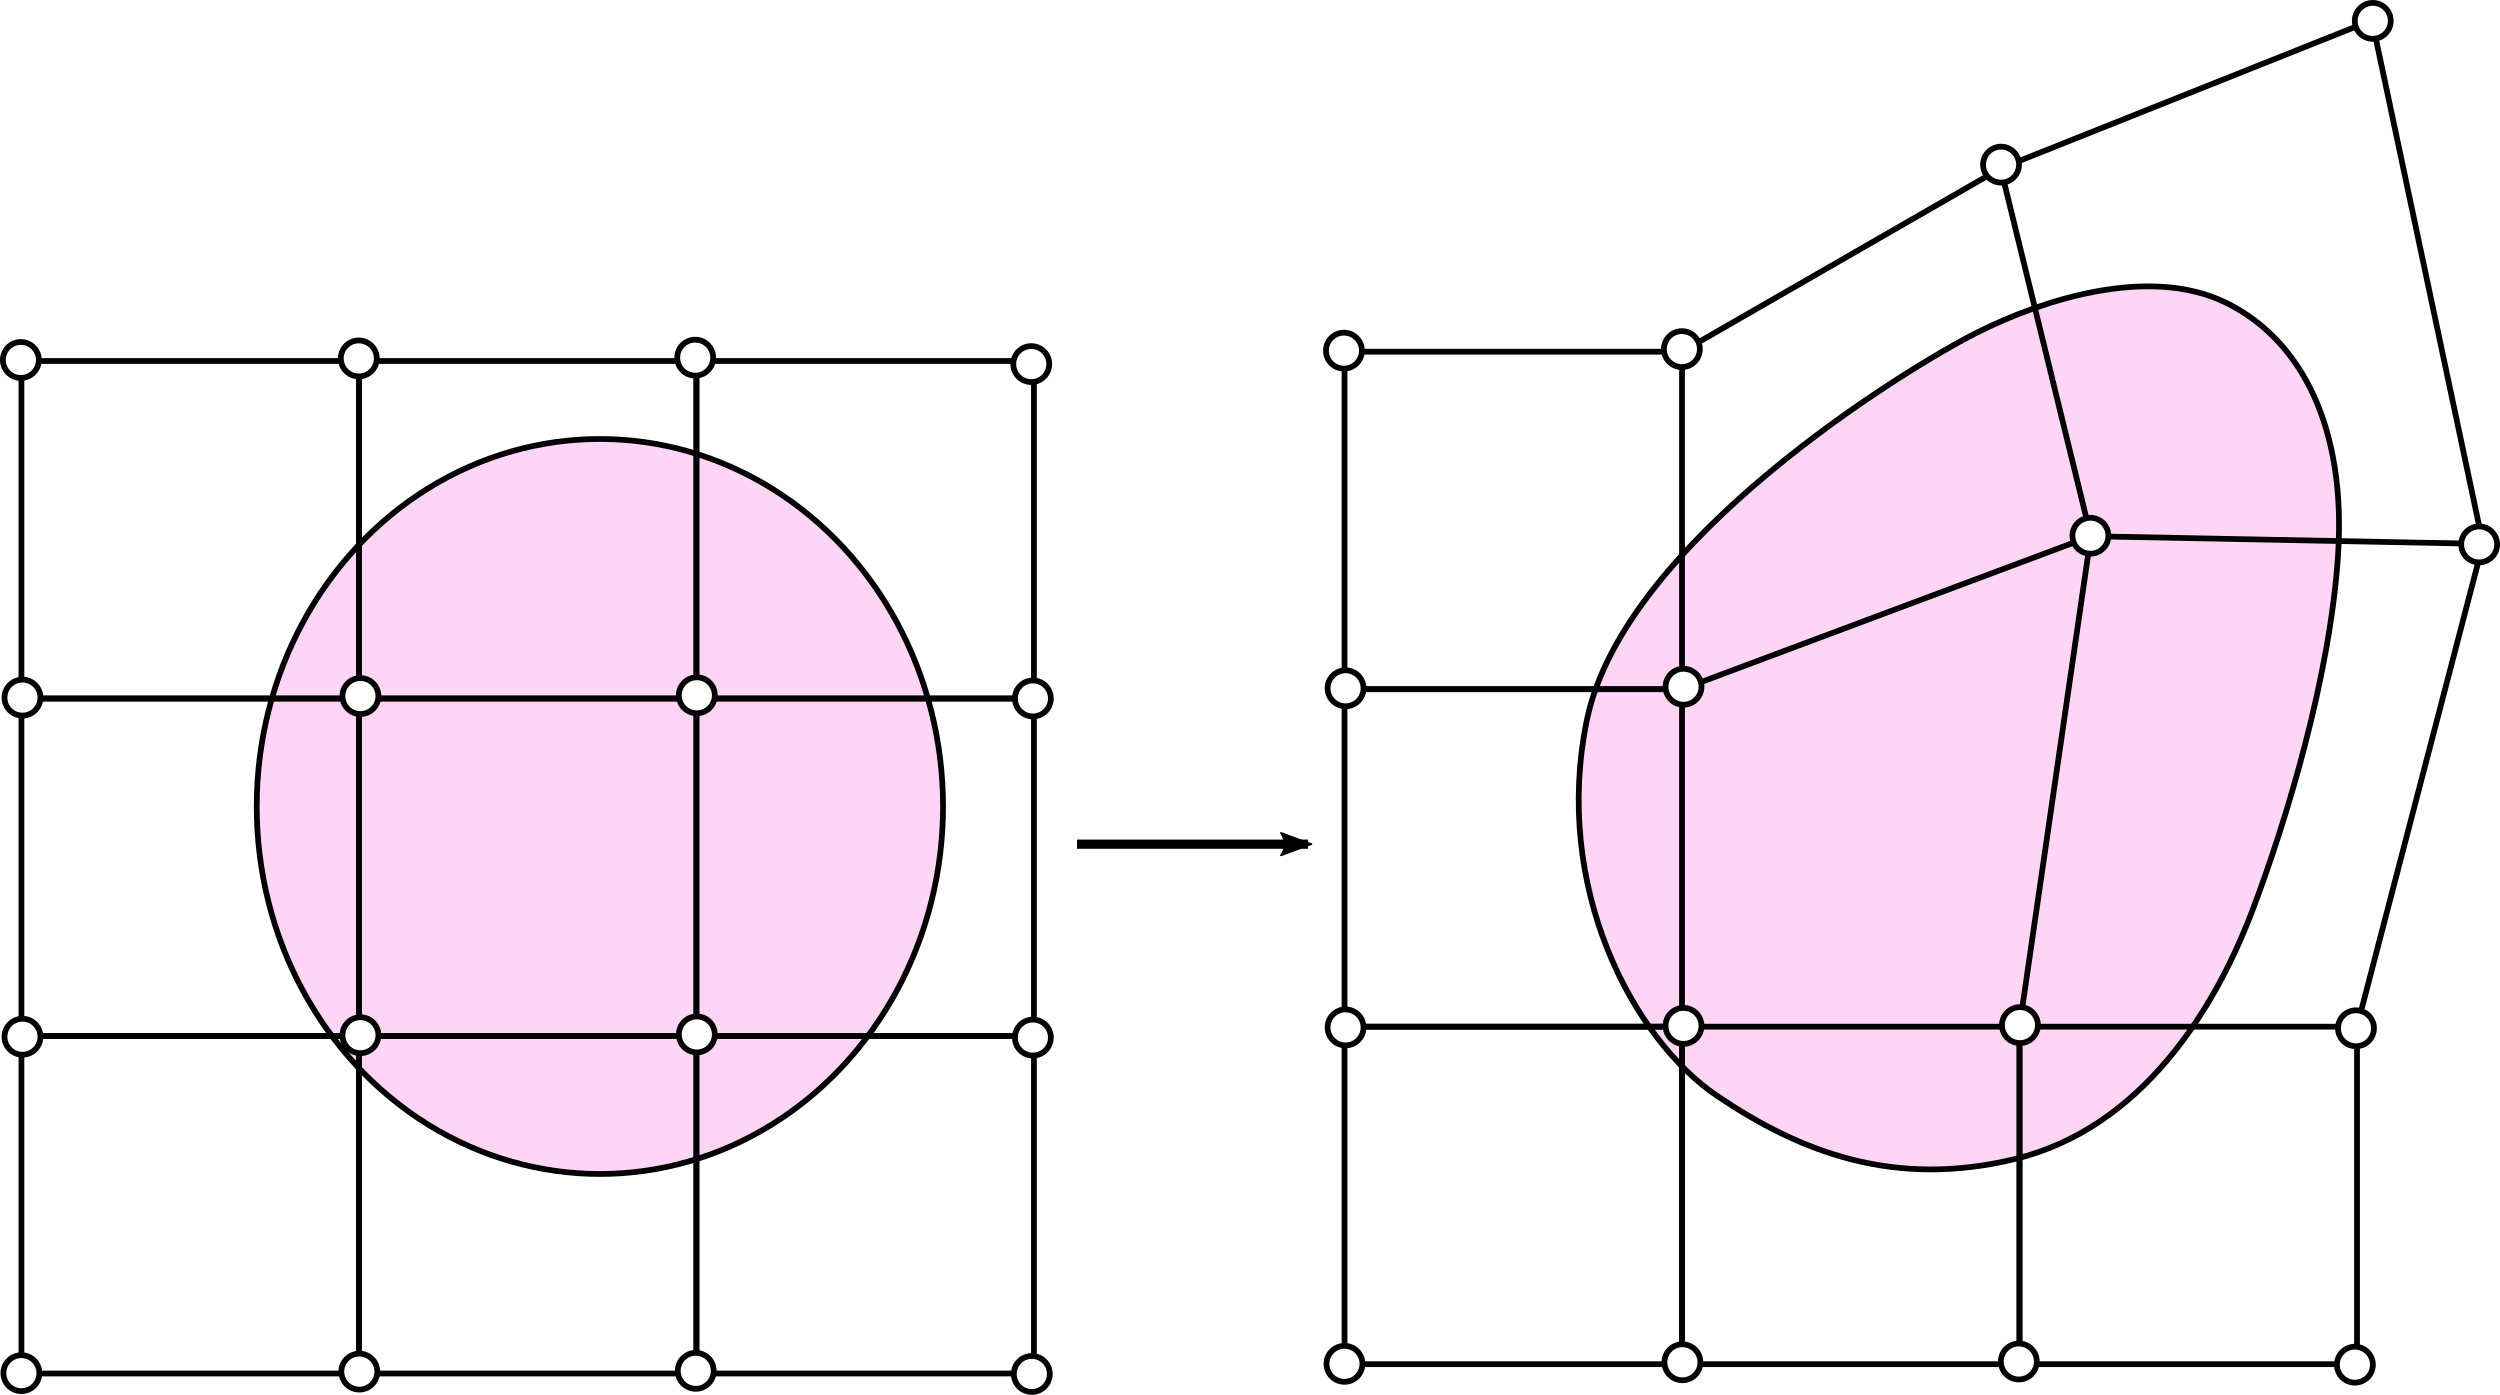 <?xml version="1.0" encoding="UTF-8" standalone="no"?>
<!-- Created with Inkscape (http://www.inkscape.org/) -->

<svg
   xmlns:dc="http://purl.org/dc/elements/1.1/"
   xmlns:cc="http://creativecommons.org/ns#"
   xmlns:rdf="http://www.w3.org/1999/02/22-rdf-syntax-ns#"
   xmlns:svg="http://www.w3.org/2000/svg"
   xmlns="http://www.w3.org/2000/svg"
   xmlns:sodipodi="http://sodipodi.sourceforge.net/DTD/sodipodi-0.dtd"
   xmlns:inkscape="http://www.inkscape.org/namespaces/inkscape"
   width="216.988mm"
   height="121.065mm"
   viewBox="0 0 216.988 121.065"
   version="1.1"
   id="svg8"
   inkscape:version="0.92.3 (2405546, 2018-03-11)"
   sodipodi:docname="ffd_principle.svg">
  <defs
     id="defs2">
    <marker
       inkscape:stockid="Arrow2Lend"
       orient="auto"
       refY="0"
       refX="0"
       id="Arrow2Lend"
       style="overflow:visible"
       inkscape:isstock="true">
      <path
         id="path1325"
         style="fill:#000000;fill-opacity:1;fill-rule:evenodd;stroke:#000000;stroke-width:0.625;stroke-linejoin:round;stroke-opacity:1"
         d="M 8.719,4.034 -2.207,0.016 8.719,-4.002 c -1.745,2.372 -1.735,5.617 -6e-7,8.035 z"
         transform="matrix(-1.1,0,0,-1.1,-1.1,0)"
         inkscape:connector-curvature="0" />
    </marker>
  </defs>
  <sodipodi:namedview
     id="base"
     pagecolor="#ffffff"
     bordercolor="#666666"
     borderopacity="1.0"
     inkscape:pageopacity="0.0"
     inkscape:pageshadow="2"
     inkscape:zoom="0.98994949"
     inkscape:cx="282.71311"
     inkscape:cy="222.40486"
     inkscape:document-units="mm"
     inkscape:current-layer="layer1"
     showgrid="false"
     inkscape:window-width="1920"
     inkscape:window-height="1019"
     inkscape:window-x="0"
     inkscape:window-y="0"
     inkscape:window-maximized="1"
     fit-margin-top="0"
     fit-margin-left="0"
     fit-margin-right="0"
     fit-margin-bottom="0" />
  <g
     inkscape:label="Layer 1"
     inkscape:groupmode="layer"
     id="layer1"
     transform="translate(-1.341,6.547)">
    <ellipse
       style="opacity:1;fill:#ffd5f6;fill-opacity:1;stroke:#000000;stroke-width:0.5;stroke-miterlimit:4;stroke-dasharray:none;stroke-dashoffset:0"
       id="path1017"
       cx="53.408"
       cy="63.452"
       rx="29.785"
       ry="31.896" />
    <rect
       style="opacity:1;fill:none;fill-opacity:1;stroke:#000000;stroke-width:0.5;stroke-miterlimit:4;stroke-dasharray:none;stroke-dashoffset:0"
       id="rect815"
       width="29.293"
       height="29.293"
       x="3.201"
       y="24.787" />
    <rect
       style="opacity:1;fill:none;fill-opacity:1;stroke:#000000;stroke-width:0.5;stroke-miterlimit:4;stroke-dasharray:none;stroke-dashoffset:0"
       id="rect815-3"
       width="29.293"
       height="29.293"
       x="32.494"
       y="24.787" />
    <rect
       style="opacity:1;fill:none;fill-opacity:1;stroke:#000000;stroke-width:0.5;stroke-miterlimit:4;stroke-dasharray:none;stroke-dashoffset:0"
       id="rect815-3-6"
       width="29.293"
       height="29.293"
       x="61.788"
       y="24.787" />
    <rect
       style="opacity:1;fill:none;fill-opacity:1;stroke:#000000;stroke-width:0.5;stroke-miterlimit:4;stroke-dasharray:none;stroke-dashoffset:0"
       id="rect815-7"
       width="29.293"
       height="29.293"
       x="3.201"
       y="54.08" />
    <rect
       style="opacity:1;fill:none;fill-opacity:1;stroke:#000000;stroke-width:0.5;stroke-miterlimit:4;stroke-dasharray:none;stroke-dashoffset:0"
       id="rect815-3-5"
       width="29.293"
       height="29.293"
       x="32.494"
       y="54.08" />
    <rect
       style="opacity:1;fill:none;fill-opacity:1;stroke:#000000;stroke-width:0.5;stroke-miterlimit:4;stroke-dasharray:none;stroke-dashoffset:0"
       id="rect815-3-6-3"
       width="29.293"
       height="29.293"
       x="61.788"
       y="54.08" />
    <rect
       style="opacity:1;fill:none;fill-opacity:1;stroke:#000000;stroke-width:0.5;stroke-miterlimit:4;stroke-dasharray:none;stroke-dashoffset:0"
       id="rect815-5"
       width="29.293"
       height="29.293"
       x="3.201"
       y="83.373" />
    <rect
       style="opacity:1;fill:none;fill-opacity:1;stroke:#000000;stroke-width:0.5;stroke-miterlimit:4;stroke-dasharray:none;stroke-dashoffset:0"
       id="rect815-3-62"
       width="29.293"
       height="29.293"
       x="32.494"
       y="83.373" />
    <rect
       style="opacity:1;fill:none;fill-opacity:1;stroke:#000000;stroke-width:0.5;stroke-miterlimit:4;stroke-dasharray:none;stroke-dashoffset:0"
       id="rect815-3-6-9"
       width="29.293"
       height="29.293"
       x="61.788"
       y="83.373" />
    <circle
       style="opacity:1;fill:#ffffff;fill-opacity:1;stroke:#000000;stroke-width:0.5;stroke-miterlimit:4;stroke-dasharray:none;stroke-dashoffset:0"
       id="path878-0"
       cx="90.85"
       cy="25.053"
       r="1.56" />
    <circle
       style="opacity:1;fill:#ffffff;fill-opacity:1;stroke:#000000;stroke-width:0.5;stroke-miterlimit:4;stroke-dasharray:none;stroke-dashoffset:0"
       id="path878-0-3"
       cx="61.682"
       cy="24.496"
       r="1.56" />
    <circle
       style="opacity:1;fill:#ffffff;fill-opacity:1;stroke:#000000;stroke-width:0.5;stroke-miterlimit:4;stroke-dasharray:none;stroke-dashoffset:0"
       id="path878-0-2"
       cx="32.483"
       cy="24.563"
       r="1.56" />
    <circle
       style="opacity:1;fill:#ffffff;fill-opacity:1;stroke:#000000;stroke-width:0.5;stroke-miterlimit:4;stroke-dasharray:none;stroke-dashoffset:0"
       id="path878-0-0"
       cx="3.15"
       cy="24.696"
       r="1.56" />
    <circle
       style="opacity:1;fill:#ffffff;fill-opacity:1;stroke:#000000;stroke-width:0.5;stroke-miterlimit:4;stroke-dasharray:none;stroke-dashoffset:0"
       id="path878-0-6"
       cx="90.991"
       cy="54.075"
       r="1.56" />
    <circle
       style="opacity:1;fill:#ffffff;fill-opacity:1;stroke:#000000;stroke-width:0.5;stroke-miterlimit:4;stroke-dasharray:none;stroke-dashoffset:0"
       id="path878-0-3-1"
       cx="61.823"
       cy="53.801"
       r="1.56" />
    <circle
       style="opacity:1;fill:#ffffff;fill-opacity:1;stroke:#000000;stroke-width:0.5;stroke-miterlimit:4;stroke-dasharray:none;stroke-dashoffset:0"
       id="path878-0-2-5"
       cx="32.624"
       cy="53.868"
       r="1.56" />
    <circle
       style="opacity:1;fill:#ffffff;fill-opacity:1;stroke:#000000;stroke-width:0.5;stroke-miterlimit:4;stroke-dasharray:none;stroke-dashoffset:0"
       id="path878-0-0-5"
       cx="3.291"
       cy="54.002"
       r="1.56" />
    <circle
       style="opacity:1;fill:#ffffff;fill-opacity:1;stroke:#000000;stroke-width:0.5;stroke-miterlimit:4;stroke-dasharray:none;stroke-dashoffset:0"
       id="path878-0-6-4"
       cx="90.991"
       cy="83.51"
       r="1.56" />
    <circle
       style="opacity:1;fill:#ffffff;fill-opacity:1;stroke:#000000;stroke-width:0.5;stroke-miterlimit:4;stroke-dasharray:none;stroke-dashoffset:0"
       id="path878-0-3-1-7"
       cx="61.823"
       cy="83.236"
       r="1.56" />
    <circle
       style="opacity:1;fill:#ffffff;fill-opacity:1;stroke:#000000;stroke-width:0.5;stroke-miterlimit:4;stroke-dasharray:none;stroke-dashoffset:0"
       id="path878-0-2-5-6"
       cx="32.624"
       cy="83.303"
       r="1.56" />
    <circle
       style="opacity:1;fill:#ffffff;fill-opacity:1;stroke:#000000;stroke-width:0.5;stroke-miterlimit:4;stroke-dasharray:none;stroke-dashoffset:0"
       id="path878-0-0-5-5"
       cx="3.291"
       cy="83.437"
       r="1.56" />
    <circle
       style="opacity:1;fill:#ffffff;fill-opacity:1;stroke:#000000;stroke-width:0.5;stroke-miterlimit:4;stroke-dasharray:none;stroke-dashoffset:0"
       id="path878-0-6-6"
       cx="90.897"
       cy="112.709"
       r="1.56" />
    <circle
       style="opacity:1;fill:#ffffff;fill-opacity:1;stroke:#000000;stroke-width:0.5;stroke-miterlimit:4;stroke-dasharray:none;stroke-dashoffset:0"
       id="path878-0-3-1-9"
       cx="61.729"
       cy="112.435"
       r="1.56" />
    <circle
       style="opacity:1;fill:#ffffff;fill-opacity:1;stroke:#000000;stroke-width:0.5;stroke-miterlimit:4;stroke-dasharray:none;stroke-dashoffset:0"
       id="path878-0-2-5-3"
       cx="32.529"
       cy="112.502"
       r="1.56" />
    <circle
       style="opacity:1;fill:#ffffff;fill-opacity:1;stroke:#000000;stroke-width:0.5;stroke-miterlimit:4;stroke-dasharray:none;stroke-dashoffset:0"
       id="path878-0-0-5-7"
       cx="3.197"
       cy="112.635"
       r="1.56" />
    <path
       style="fill:#ffd5f6;stroke:#000000;stroke-width:0.5;stroke-linecap:butt;stroke-linejoin:miter;stroke-miterlimit:4;stroke-dasharray:none;stroke-opacity:1"
       d="m 150.376,88.57 c -7.286,-4.931 -14.32,-18.123 -11.291,-32.667 3.235,-15.535 27.779,-30.523 33.828,-33.573 5.622,-2.835 14.957,-5.882 21.639,-2.599 6.682,3.283 10.385,11.009 9.733,21.686 -0.652,10.677 -4.536,23.435 -7.512,31.23 -3.156,8.266 -9.449,18.71 -20.552,21.403 -10.417,2.527 -18.558,-0.55 -25.844,-5.481 z"
       id="path1286"
       inkscape:connector-curvature="0"
       sodipodi:nodetypes="zsszzssz" />
    <rect
       style="opacity:1;fill:none;fill-opacity:1;stroke:#000000;stroke-width:0.5;stroke-miterlimit:4;stroke-dasharray:none;stroke-dashoffset:0"
       id="rect815-52"
       width="29.293"
       height="29.293"
       x="118.039"
       y="23.978" />
    <rect
       style="opacity:1;fill:none;fill-opacity:1;stroke:#000000;stroke-width:0.5;stroke-miterlimit:4;stroke-dasharray:none;stroke-dashoffset:0"
       id="rect815-7-4"
       width="29.293"
       height="29.293"
       x="118.039"
       y="53.271" />
    <rect
       style="opacity:1;fill:none;fill-opacity:1;stroke:#000000;stroke-width:0.5;stroke-miterlimit:4;stroke-dasharray:none;stroke-dashoffset:0"
       id="rect815-5-0"
       width="29.293"
       height="29.293"
       x="118.039"
       y="82.564" />
    <rect
       style="opacity:1;fill:none;fill-opacity:1;stroke:#000000;stroke-width:0.5;stroke-miterlimit:4;stroke-dasharray:none;stroke-dashoffset:0"
       id="rect815-3-62-7"
       width="29.293"
       height="29.293"
       x="147.332"
       y="82.564" />
    <rect
       style="opacity:1;fill:none;fill-opacity:1;stroke:#000000;stroke-width:0.5;stroke-miterlimit:4;stroke-dasharray:none;stroke-dashoffset:0"
       id="rect815-3-6-9-8"
       width="29.293"
       height="29.293"
       x="176.625"
       y="82.564" />
    <circle
       style="opacity:1;fill:#ffffff;fill-opacity:1;stroke:#000000;stroke-width:0.5;stroke-miterlimit:4;stroke-dasharray:none;stroke-dashoffset:0"
       id="path878-0-0-3"
       cx="117.988"
       cy="23.888"
       r="1.56" />
    <circle
       style="opacity:1;fill:#ffffff;fill-opacity:1;stroke:#000000;stroke-width:0.5;stroke-miterlimit:4;stroke-dasharray:none;stroke-dashoffset:0"
       id="path878-0-0-5-2"
       cx="118.129"
       cy="53.193"
       r="1.56" />
    <circle
       style="opacity:1;fill:#ffffff;fill-opacity:1;stroke:#000000;stroke-width:0.5;stroke-miterlimit:4;stroke-dasharray:none;stroke-dashoffset:0"
       id="path878-0-2-5-6-8"
       cx="147.462"
       cy="82.494"
       r="1.56" />
    <circle
       style="opacity:1;fill:#ffffff;fill-opacity:1;stroke:#000000;stroke-width:0.5;stroke-miterlimit:4;stroke-dasharray:none;stroke-dashoffset:0"
       id="path878-0-0-5-5-9"
       cx="118.129"
       cy="82.628"
       r="1.56" />
    <circle
       style="opacity:1;fill:#ffffff;fill-opacity:1;stroke:#000000;stroke-width:0.5;stroke-miterlimit:4;stroke-dasharray:none;stroke-dashoffset:0"
       id="path878-0-6-6-2"
       cx="205.734"
       cy="111.9"
       r="1.56" />
    <circle
       style="opacity:1;fill:#ffffff;fill-opacity:1;stroke:#000000;stroke-width:0.5;stroke-miterlimit:4;stroke-dasharray:none;stroke-dashoffset:0"
       id="path878-0-3-1-9-6"
       cx="176.566"
       cy="111.626"
       r="1.56" />
    <circle
       style="opacity:1;fill:#ffffff;fill-opacity:1;stroke:#000000;stroke-width:0.5;stroke-miterlimit:4;stroke-dasharray:none;stroke-dashoffset:0"
       id="path878-0-2-5-3-6"
       cx="147.367"
       cy="111.693"
       r="1.56" />
    <circle
       style="opacity:1;fill:#ffffff;fill-opacity:1;stroke:#000000;stroke-width:0.5;stroke-miterlimit:4;stroke-dasharray:none;stroke-dashoffset:0"
       id="path878-0-0-5-7-4"
       cx="118.034"
       cy="111.827"
       r="1.56" />
    <path
       style="fill:none;stroke:#000000;stroke-width:0.5;stroke-linecap:butt;stroke-linejoin:miter;stroke-miterlimit:4;stroke-dasharray:none;stroke-opacity:1"
       d="M 147.332,23.978 174.991,8.061 207.214,-4.79 216.852,40.662"
       id="path1288"
       inkscape:connector-curvature="0" />
    <circle
       style="opacity:1;fill:#ffffff;fill-opacity:1;stroke:#000000;stroke-width:0.5;stroke-miterlimit:4;stroke-dasharray:none;stroke-dashoffset:0"
       id="path878-0-2-4"
       cx="147.321"
       cy="23.754"
       r="1.56" />
    <circle
       style="opacity:1;fill:#ffffff;fill-opacity:1;stroke:#000000;stroke-width:0.5;stroke-miterlimit:4;stroke-dasharray:none;stroke-dashoffset:0"
       id="path878-0-68"
       cx="207.286"
       cy="-4.737"
       r="1.56" />
    <path
       style="fill:none;stroke:#000000;stroke-width:0.5;stroke-linecap:butt;stroke-linejoin:miter;stroke-miterlimit:4;stroke-dasharray:none;stroke-opacity:1"
       d="M 205.918,82.564 216.852,40.662"
       id="path1290"
       inkscape:connector-curvature="0" />
    <circle
       style="opacity:1;fill:#ffffff;fill-opacity:1;stroke:#000000;stroke-width:0.5;stroke-miterlimit:4;stroke-dasharray:none;stroke-dashoffset:0"
       id="path878-0-6-4-0"
       cx="205.829"
       cy="82.701"
       r="1.56" />
    <path
       style="fill:none;stroke:#000000;stroke-width:0.5;stroke-linecap:butt;stroke-linejoin:miter;stroke-miterlimit:4;stroke-dasharray:none;stroke-opacity:1"
       d="m 174.991,8.061 7.823,31.933 34.038,0.667"
       id="path1292"
       inkscape:connector-curvature="0"
       sodipodi:nodetypes="ccc" />
    <circle
       style="opacity:1;fill:#ffffff;fill-opacity:1;stroke:#000000;stroke-width:0.5;stroke-miterlimit:4;stroke-dasharray:none;stroke-dashoffset:0"
       id="path878-0-6-1"
       cx="216.52"
       cy="40.705"
       r="1.56" />
    <circle
       style="opacity:1;fill:#ffffff;fill-opacity:1;stroke:#000000;stroke-width:0.5;stroke-miterlimit:4;stroke-dasharray:none;stroke-dashoffset:0"
       id="path878-0-3-8"
       cx="175.022"
       cy="7.743"
       r="1.56" />
    <path
       style="fill:none;stroke:#000000;stroke-width:0.5;stroke-linecap:butt;stroke-linejoin:miter;stroke-miterlimit:4;stroke-dasharray:none;stroke-opacity:1"
       d="M 182.815,39.995 176.625,82.564"
       id="path1298"
       inkscape:connector-curvature="0" />
    <circle
       style="opacity:1;fill:#ffffff;fill-opacity:1;stroke:#000000;stroke-width:0.5;stroke-miterlimit:4;stroke-dasharray:none;stroke-dashoffset:0"
       id="path878-0-3-1-7-6"
       cx="176.661"
       cy="82.427"
       r="1.56" />
    <path
       style="fill:none;stroke:#000000;stroke-width:0.5;stroke-linecap:butt;stroke-linejoin:miter;stroke-miterlimit:4;stroke-dasharray:none;stroke-opacity:1"
       d="M 147.332,53.271 182.815,39.995"
       id="path1300"
       inkscape:connector-curvature="0" />
    <circle
       style="opacity:1;fill:#ffffff;fill-opacity:1;stroke:#000000;stroke-width:0.5;stroke-miterlimit:4;stroke-dasharray:none;stroke-dashoffset:0"
       id="path878-0-2-5-9"
       cx="147.462"
       cy="53.059"
       r="1.56" />
    <circle
       style="opacity:1;fill:#ffffff;fill-opacity:1;stroke:#000000;stroke-width:0.5;stroke-miterlimit:4;stroke-dasharray:none;stroke-dashoffset:0"
       id="path878-0-3-1-4"
       cx="182.779"
       cy="39.952"
       r="1.56" />
    <path
       style="fill:none;stroke:#000000;stroke-width:0.8;stroke-linecap:butt;stroke-linejoin:miter;stroke-miterlimit:4;stroke-dasharray:none;stroke-opacity:1;marker-end:url(#Arrow2Lend)"
       d="M 94.824,66.724 H 114.869"
       id="path1302"
       inkscape:connector-curvature="0" />
  </g>
</svg>
